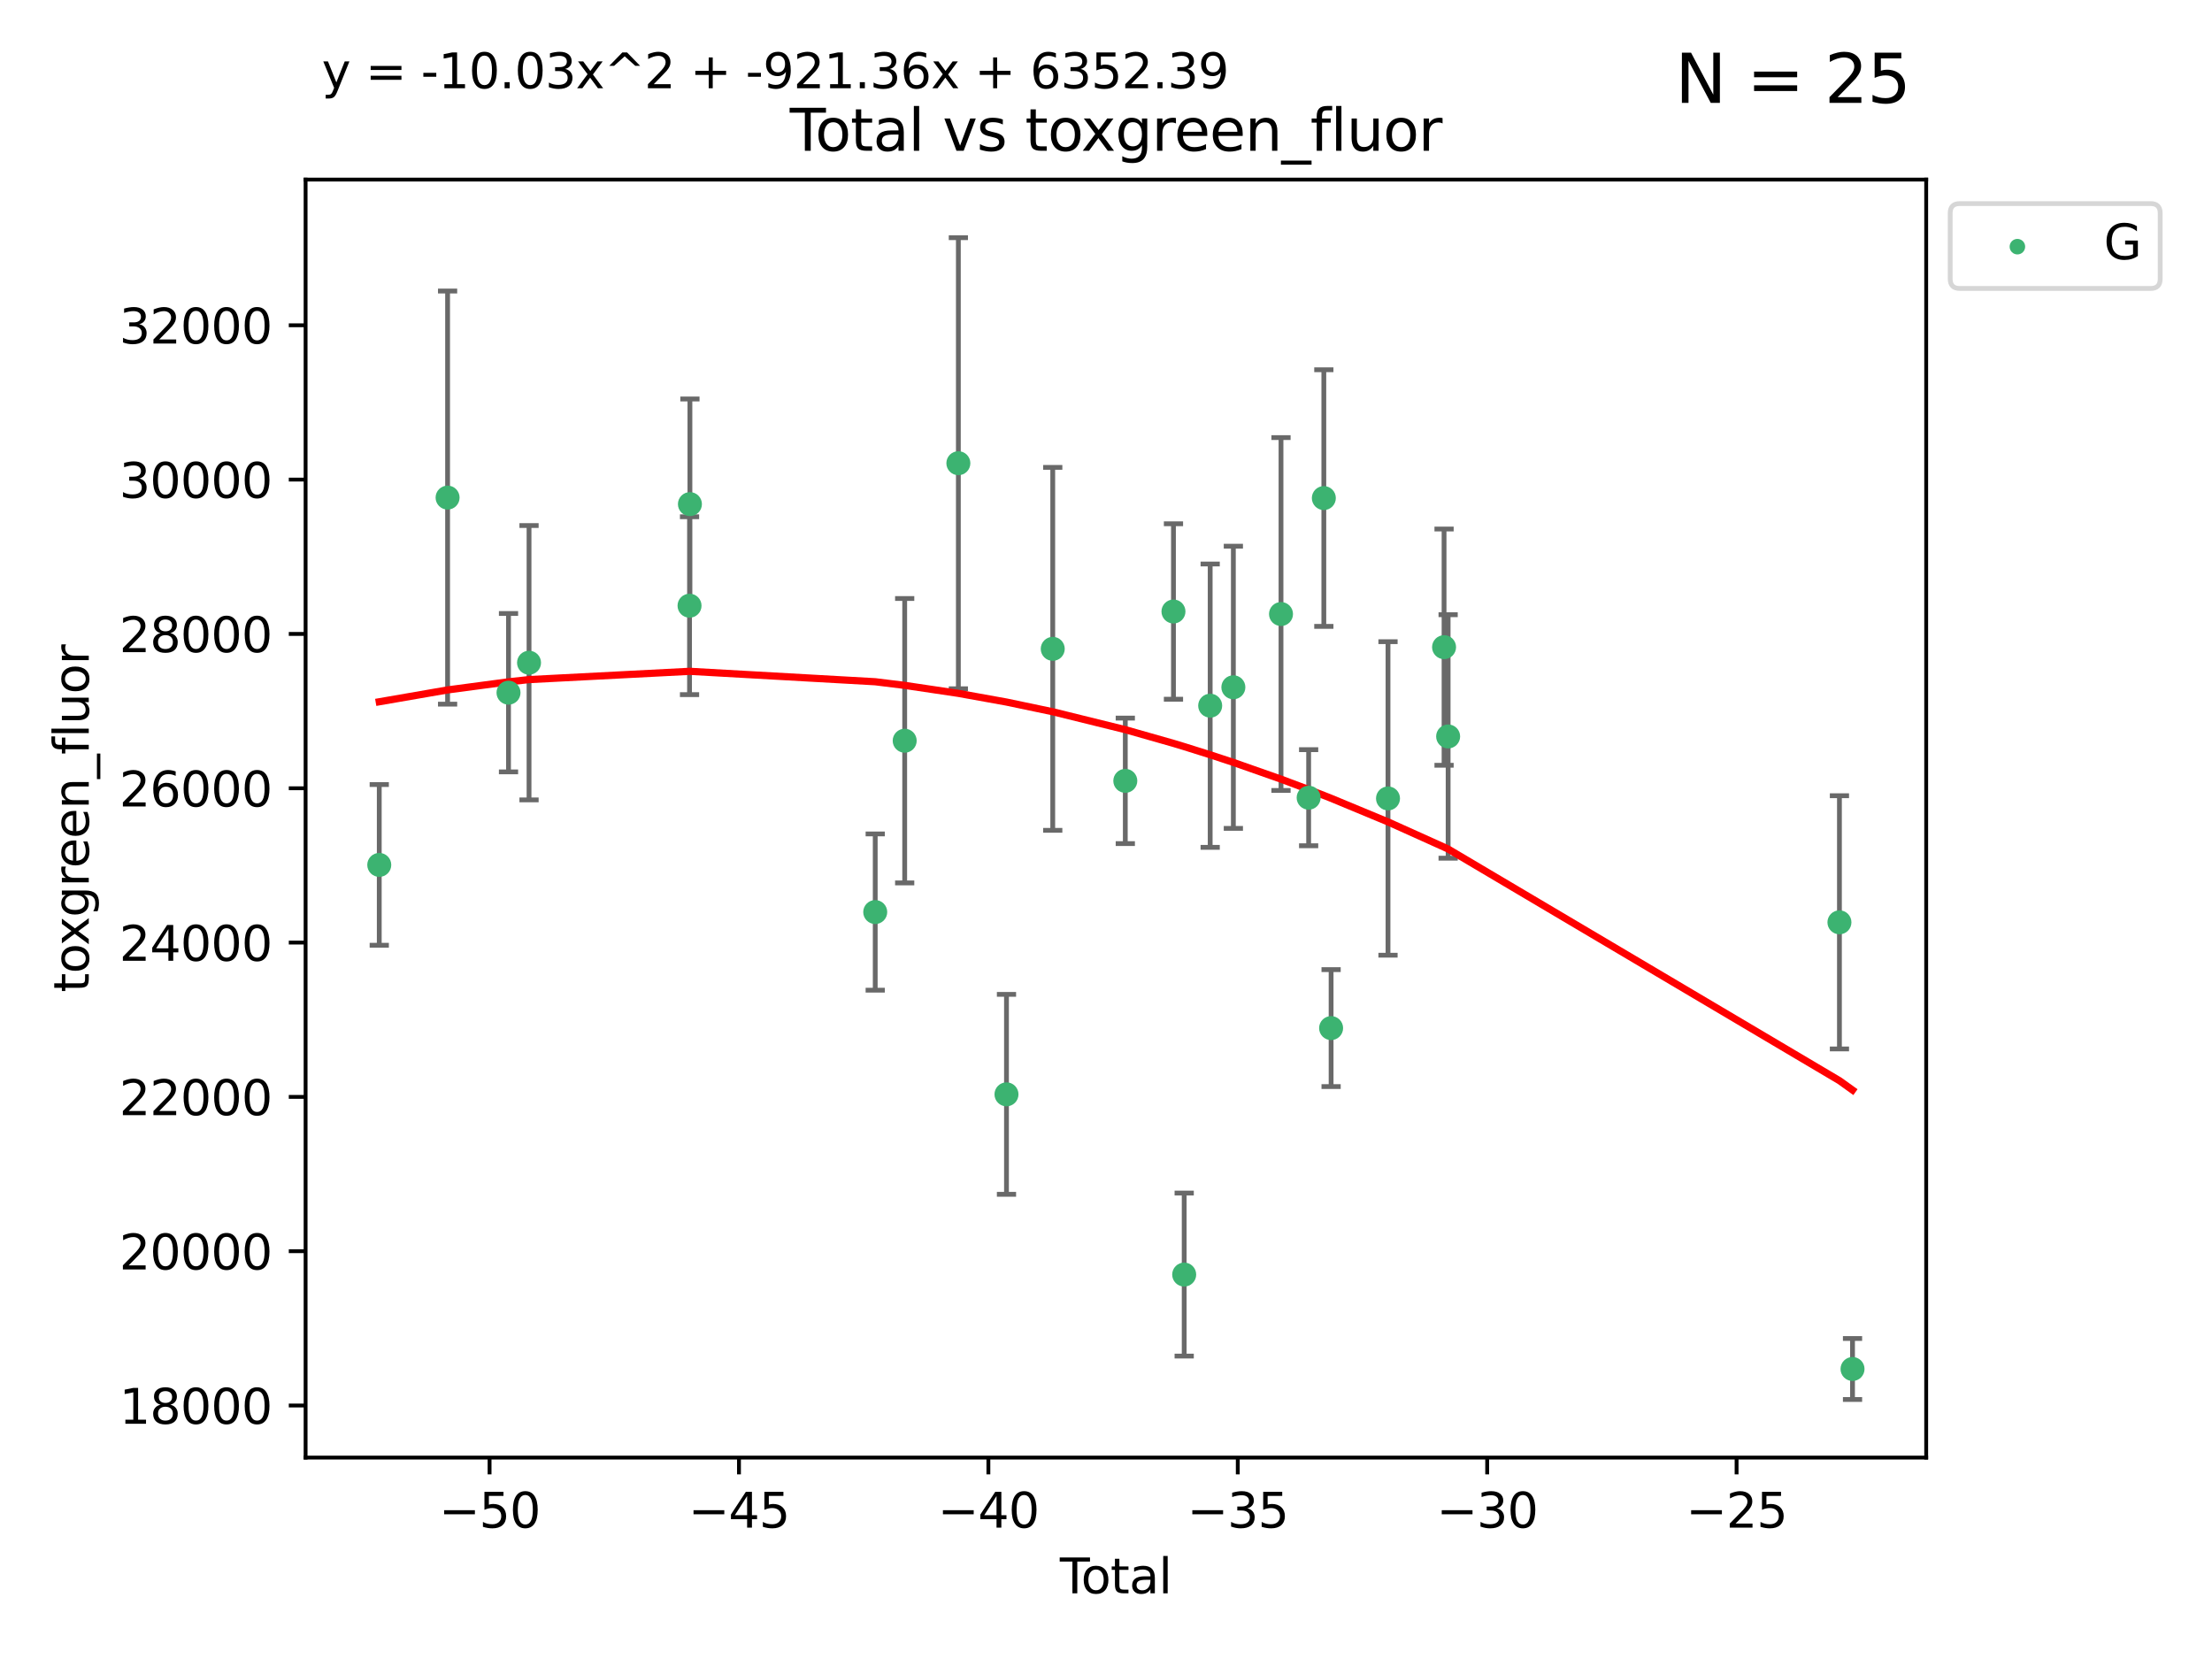 <?xml version="1.0" encoding="utf-8" standalone="no"?>
<!DOCTYPE svg PUBLIC "-//W3C//DTD SVG 1.1//EN"
  "http://www.w3.org/Graphics/SVG/1.1/DTD/svg11.dtd">
<svg xmlns:xlink="http://www.w3.org/1999/xlink" width="460.8pt" height="345.6pt" viewBox="0 0 460.8 345.6" xmlns="http://www.w3.org/2000/svg" version="1.1">
 <defs>
  <style type="text/css">*{stroke-linejoin: round; stroke-linecap: butt}</style>
 </defs>
 <g id="figure_1">
  <g id="patch_1">
   <path d="M 0 345.6 
L 460.8 345.6 
L 460.8 0 
L 0 0 
z
" style="fill: #ffffff"/>
  </g>
  <g id="axes_1">
   <g id="patch_2">
    <path d="M 63.661 303.64 
L 401.26 303.64 
L 401.26 37.411 
L 63.661 37.411 
z
" style="fill: #ffffff"/>
   </g>
   <g id="PathCollection_1">
    <defs>
     <path id="m59d2cfad4c" d="M 0 1.118 
C 0.297 1.118 0.581 1 0.791 0.791 
C 1 0.581 1.118 0.297 1.118 0 
C 1.118 -0.297 1 -0.581 0.791 -0.791 
C 0.581 -1 0.297 -1.118 0 -1.118 
C -0.297 -1.118 -0.581 -1 -0.791 -0.791 
C -1 -0.581 -1.118 -0.297 -1.118 0 
C -1.118 0.297 -1 0.581 -0.791 0.791 
C -0.581 1 -0.297 1.118 0 1.118 
z
" style="stroke: #3cb371"/>
    </defs>
    <g clip-path="url(#p6541985b75)">
     <use xlink:href="#m59d2cfad4c" x="79.007" y="180.176" style="fill: #3cb371; stroke: #3cb371"/>
     <use xlink:href="#m59d2cfad4c" x="93.241" y="103.659" style="fill: #3cb371; stroke: #3cb371"/>
     <use xlink:href="#m59d2cfad4c" x="105.932" y="144.298" style="fill: #3cb371; stroke: #3cb371"/>
     <use xlink:href="#m59d2cfad4c" x="110.207" y="138.055" style="fill: #3cb371; stroke: #3cb371"/>
     <use xlink:href="#m59d2cfad4c" x="143.643" y="126.177" style="fill: #3cb371; stroke: #3cb371"/>
     <use xlink:href="#m59d2cfad4c" x="143.723" y="105.016" style="fill: #3cb371; stroke: #3cb371"/>
     <use xlink:href="#m59d2cfad4c" x="182.326" y="189.998" style="fill: #3cb371; stroke: #3cb371"/>
     <use xlink:href="#m59d2cfad4c" x="188.463" y="154.306" style="fill: #3cb371; stroke: #3cb371"/>
     <use xlink:href="#m59d2cfad4c" x="199.644" y="96.495" style="fill: #3cb371; stroke: #3cb371"/>
     <use xlink:href="#m59d2cfad4c" x="209.669" y="227.97" style="fill: #3cb371; stroke: #3cb371"/>
     <use xlink:href="#m59d2cfad4c" x="219.306" y="135.167" style="fill: #3cb371; stroke: #3cb371"/>
     <use xlink:href="#m59d2cfad4c" x="234.422" y="162.667" style="fill: #3cb371; stroke: #3cb371"/>
     <use xlink:href="#m59d2cfad4c" x="244.454" y="127.387" style="fill: #3cb371; stroke: #3cb371"/>
     <use xlink:href="#m59d2cfad4c" x="246.689" y="265.516" style="fill: #3cb371; stroke: #3cb371"/>
     <use xlink:href="#m59d2cfad4c" x="252.103" y="147.005" style="fill: #3cb371; stroke: #3cb371"/>
     <use xlink:href="#m59d2cfad4c" x="256.932" y="143.172" style="fill: #3cb371; stroke: #3cb371"/>
     <use xlink:href="#m59d2cfad4c" x="266.857" y="127.913" style="fill: #3cb371; stroke: #3cb371"/>
     <use xlink:href="#m59d2cfad4c" x="272.614" y="166.176" style="fill: #3cb371; stroke: #3cb371"/>
     <use xlink:href="#m59d2cfad4c" x="275.779" y="103.758" style="fill: #3cb371; stroke: #3cb371"/>
     <use xlink:href="#m59d2cfad4c" x="277.293" y="214.171" style="fill: #3cb371; stroke: #3cb371"/>
     <use xlink:href="#m59d2cfad4c" x="289.147" y="166.33" style="fill: #3cb371; stroke: #3cb371"/>
     <use xlink:href="#m59d2cfad4c" x="300.825" y="134.814" style="fill: #3cb371; stroke: #3cb371"/>
     <use xlink:href="#m59d2cfad4c" x="301.672" y="153.416" style="fill: #3cb371; stroke: #3cb371"/>
     <use xlink:href="#m59d2cfad4c" x="383.188" y="192.138" style="fill: #3cb371; stroke: #3cb371"/>
     <use xlink:href="#m59d2cfad4c" x="385.915" y="285.185" style="fill: #3cb371; stroke: #3cb371"/>
    </g>
   </g>
   <g id="matplotlib.axis_1">
    <g id="xtick_1">
     <g id="line2d_1">
      <defs>
       <path id="m9dd3fe4508" d="M 0 0 
L 0 3.5 
" style="stroke: #000000; stroke-width: 0.8"/>
      </defs>
      <g>
       <use xlink:href="#m9dd3fe4508" x="101.986" y="303.64" style="stroke: #000000; stroke-width: 0.8"/>
      </g>
     </g>
     <g id="text_1">
      <!-- −50 -->
      <g transform="translate(91.434 318.238)scale(0.1 -0.1)">
       <defs>
        <path id="DejaVuSans-2212" d="M 678 2272 
L 4684 2272 
L 4684 1741 
L 678 1741 
L 678 2272 
z
" transform="scale(0.016)"/>
        <path id="DejaVuSans-35" d="M 691 4666 
L 3169 4666 
L 3169 4134 
L 1269 4134 
L 1269 2991 
Q 1406 3038 1543 3061 
Q 1681 3084 1819 3084 
Q 2600 3084 3056 2656 
Q 3513 2228 3513 1497 
Q 3513 744 3044 326 
Q 2575 -91 1722 -91 
Q 1428 -91 1123 -41 
Q 819 9 494 109 
L 494 744 
Q 775 591 1075 516 
Q 1375 441 1709 441 
Q 2250 441 2565 725 
Q 2881 1009 2881 1497 
Q 2881 1984 2565 2268 
Q 2250 2553 1709 2553 
Q 1456 2553 1204 2497 
Q 953 2441 691 2322 
L 691 4666 
z
" transform="scale(0.016)"/>
        <path id="DejaVuSans-30" d="M 2034 4250 
Q 1547 4250 1301 3770 
Q 1056 3291 1056 2328 
Q 1056 1369 1301 889 
Q 1547 409 2034 409 
Q 2525 409 2770 889 
Q 3016 1369 3016 2328 
Q 3016 3291 2770 3770 
Q 2525 4250 2034 4250 
z
M 2034 4750 
Q 2819 4750 3233 4129 
Q 3647 3509 3647 2328 
Q 3647 1150 3233 529 
Q 2819 -91 2034 -91 
Q 1250 -91 836 529 
Q 422 1150 422 2328 
Q 422 3509 836 4129 
Q 1250 4750 2034 4750 
z
" transform="scale(0.016)"/>
       </defs>
       <use xlink:href="#DejaVuSans-2212"/>
       <use xlink:href="#DejaVuSans-35" x="83.789"/>
       <use xlink:href="#DejaVuSans-30" x="147.412"/>
      </g>
     </g>
    </g>
    <g id="xtick_2">
     <g id="line2d_2">
      <g>
       <use xlink:href="#m9dd3fe4508" x="153.942" y="303.64" style="stroke: #000000; stroke-width: 0.8"/>
      </g>
     </g>
     <g id="text_2">
      <!-- −45 -->
      <g transform="translate(143.389 318.238)scale(0.1 -0.1)">
       <defs>
        <path id="DejaVuSans-34" d="M 2419 4116 
L 825 1625 
L 2419 1625 
L 2419 4116 
z
M 2253 4666 
L 3047 4666 
L 3047 1625 
L 3713 1625 
L 3713 1100 
L 3047 1100 
L 3047 0 
L 2419 0 
L 2419 1100 
L 313 1100 
L 313 1709 
L 2253 4666 
z
" transform="scale(0.016)"/>
       </defs>
       <use xlink:href="#DejaVuSans-2212"/>
       <use xlink:href="#DejaVuSans-34" x="83.789"/>
       <use xlink:href="#DejaVuSans-35" x="147.412"/>
      </g>
     </g>
    </g>
    <g id="xtick_3">
     <g id="line2d_3">
      <g>
       <use xlink:href="#m9dd3fe4508" x="205.897" y="303.64" style="stroke: #000000; stroke-width: 0.8"/>
      </g>
     </g>
     <g id="text_3">
      <!-- −40 -->
      <g transform="translate(195.345 318.238)scale(0.1 -0.1)">
       <use xlink:href="#DejaVuSans-2212"/>
       <use xlink:href="#DejaVuSans-34" x="83.789"/>
       <use xlink:href="#DejaVuSans-30" x="147.412"/>
      </g>
     </g>
    </g>
    <g id="xtick_4">
     <g id="line2d_4">
      <g>
       <use xlink:href="#m9dd3fe4508" x="257.852" y="303.64" style="stroke: #000000; stroke-width: 0.8"/>
      </g>
     </g>
     <g id="text_4">
      <!-- −35 -->
      <g transform="translate(247.3 318.238)scale(0.1 -0.1)">
       <defs>
        <path id="DejaVuSans-33" d="M 2597 2516 
Q 3050 2419 3304 2112 
Q 3559 1806 3559 1356 
Q 3559 666 3084 287 
Q 2609 -91 1734 -91 
Q 1441 -91 1130 -33 
Q 819 25 488 141 
L 488 750 
Q 750 597 1062 519 
Q 1375 441 1716 441 
Q 2309 441 2620 675 
Q 2931 909 2931 1356 
Q 2931 1769 2642 2001 
Q 2353 2234 1838 2234 
L 1294 2234 
L 1294 2753 
L 1863 2753 
Q 2328 2753 2575 2939 
Q 2822 3125 2822 3475 
Q 2822 3834 2567 4026 
Q 2313 4219 1838 4219 
Q 1578 4219 1281 4162 
Q 984 4106 628 3988 
L 628 4550 
Q 988 4650 1302 4700 
Q 1616 4750 1894 4750 
Q 2613 4750 3031 4423 
Q 3450 4097 3450 3541 
Q 3450 3153 3228 2886 
Q 3006 2619 2597 2516 
z
" transform="scale(0.016)"/>
       </defs>
       <use xlink:href="#DejaVuSans-2212"/>
       <use xlink:href="#DejaVuSans-33" x="83.789"/>
       <use xlink:href="#DejaVuSans-35" x="147.412"/>
      </g>
     </g>
    </g>
    <g id="xtick_5">
     <g id="line2d_5">
      <g>
       <use xlink:href="#m9dd3fe4508" x="309.807" y="303.64" style="stroke: #000000; stroke-width: 0.8"/>
      </g>
     </g>
     <g id="text_5">
      <!-- −30 -->
      <g transform="translate(299.255 318.238)scale(0.1 -0.1)">
       <use xlink:href="#DejaVuSans-2212"/>
       <use xlink:href="#DejaVuSans-33" x="83.789"/>
       <use xlink:href="#DejaVuSans-30" x="147.412"/>
      </g>
     </g>
    </g>
    <g id="xtick_6">
     <g id="line2d_6">
      <g>
       <use xlink:href="#m9dd3fe4508" x="361.763" y="303.64" style="stroke: #000000; stroke-width: 0.8"/>
      </g>
     </g>
     <g id="text_6">
      <!-- −25 -->
      <g transform="translate(351.21 318.238)scale(0.1 -0.1)">
       <defs>
        <path id="DejaVuSans-32" d="M 1228 531 
L 3431 531 
L 3431 0 
L 469 0 
L 469 531 
Q 828 903 1448 1529 
Q 2069 2156 2228 2338 
Q 2531 2678 2651 2914 
Q 2772 3150 2772 3378 
Q 2772 3750 2511 3984 
Q 2250 4219 1831 4219 
Q 1534 4219 1204 4116 
Q 875 4013 500 3803 
L 500 4441 
Q 881 4594 1212 4672 
Q 1544 4750 1819 4750 
Q 2544 4750 2975 4387 
Q 3406 4025 3406 3419 
Q 3406 3131 3298 2873 
Q 3191 2616 2906 2266 
Q 2828 2175 2409 1742 
Q 1991 1309 1228 531 
z
" transform="scale(0.016)"/>
       </defs>
       <use xlink:href="#DejaVuSans-2212"/>
       <use xlink:href="#DejaVuSans-32" x="83.789"/>
       <use xlink:href="#DejaVuSans-35" x="147.412"/>
      </g>
     </g>
    </g>
    <g id="text_7">
     <!-- Total -->
     <g transform="translate(220.784 331.917)scale(0.1 -0.1)">
      <defs>
       <path id="DejaVuSans-54" d="M -19 4666 
L 3928 4666 
L 3928 4134 
L 2272 4134 
L 2272 0 
L 1638 0 
L 1638 4134 
L -19 4134 
L -19 4666 
z
" transform="scale(0.016)"/>
       <path id="DejaVuSans-6f" d="M 1959 3097 
Q 1497 3097 1228 2736 
Q 959 2375 959 1747 
Q 959 1119 1226 758 
Q 1494 397 1959 397 
Q 2419 397 2687 759 
Q 2956 1122 2956 1747 
Q 2956 2369 2687 2733 
Q 2419 3097 1959 3097 
z
M 1959 3584 
Q 2709 3584 3137 3096 
Q 3566 2609 3566 1747 
Q 3566 888 3137 398 
Q 2709 -91 1959 -91 
Q 1206 -91 779 398 
Q 353 888 353 1747 
Q 353 2609 779 3096 
Q 1206 3584 1959 3584 
z
" transform="scale(0.016)"/>
       <path id="DejaVuSans-74" d="M 1172 4494 
L 1172 3500 
L 2356 3500 
L 2356 3053 
L 1172 3053 
L 1172 1153 
Q 1172 725 1289 603 
Q 1406 481 1766 481 
L 2356 481 
L 2356 0 
L 1766 0 
Q 1100 0 847 248 
Q 594 497 594 1153 
L 594 3053 
L 172 3053 
L 172 3500 
L 594 3500 
L 594 4494 
L 1172 4494 
z
" transform="scale(0.016)"/>
       <path id="DejaVuSans-61" d="M 2194 1759 
Q 1497 1759 1228 1600 
Q 959 1441 959 1056 
Q 959 750 1161 570 
Q 1363 391 1709 391 
Q 2188 391 2477 730 
Q 2766 1069 2766 1631 
L 2766 1759 
L 2194 1759 
z
M 3341 1997 
L 3341 0 
L 2766 0 
L 2766 531 
Q 2569 213 2275 61 
Q 1981 -91 1556 -91 
Q 1019 -91 701 211 
Q 384 513 384 1019 
Q 384 1609 779 1909 
Q 1175 2209 1959 2209 
L 2766 2209 
L 2766 2266 
Q 2766 2663 2505 2880 
Q 2244 3097 1772 3097 
Q 1472 3097 1187 3025 
Q 903 2953 641 2809 
L 641 3341 
Q 956 3463 1253 3523 
Q 1550 3584 1831 3584 
Q 2591 3584 2966 3190 
Q 3341 2797 3341 1997 
z
" transform="scale(0.016)"/>
       <path id="DejaVuSans-6c" d="M 603 4863 
L 1178 4863 
L 1178 0 
L 603 0 
L 603 4863 
z
" transform="scale(0.016)"/>
      </defs>
      <use xlink:href="#DejaVuSans-54"/>
      <use xlink:href="#DejaVuSans-6f" x="44.084"/>
      <use xlink:href="#DejaVuSans-74" x="105.266"/>
      <use xlink:href="#DejaVuSans-61" x="144.475"/>
      <use xlink:href="#DejaVuSans-6c" x="205.754"/>
     </g>
    </g>
   </g>
   <g id="matplotlib.axis_2">
    <g id="ytick_1">
     <g id="line2d_7">
      <defs>
       <path id="md8046e50c6" d="M 0 0 
L -3.5 0 
" style="stroke: #000000; stroke-width: 0.8"/>
      </defs>
      <g>
       <use xlink:href="#md8046e50c6" x="63.661" y="292.796" style="stroke: #000000; stroke-width: 0.8"/>
      </g>
     </g>
     <g id="text_8">
      <!-- 18000 -->
      <g transform="translate(24.849 296.595)scale(0.1 -0.1)">
       <defs>
        <path id="DejaVuSans-31" d="M 794 531 
L 1825 531 
L 1825 4091 
L 703 3866 
L 703 4441 
L 1819 4666 
L 2450 4666 
L 2450 531 
L 3481 531 
L 3481 0 
L 794 0 
L 794 531 
z
" transform="scale(0.016)"/>
        <path id="DejaVuSans-38" d="M 2034 2216 
Q 1584 2216 1326 1975 
Q 1069 1734 1069 1313 
Q 1069 891 1326 650 
Q 1584 409 2034 409 
Q 2484 409 2743 651 
Q 3003 894 3003 1313 
Q 3003 1734 2745 1975 
Q 2488 2216 2034 2216 
z
M 1403 2484 
Q 997 2584 770 2862 
Q 544 3141 544 3541 
Q 544 4100 942 4425 
Q 1341 4750 2034 4750 
Q 2731 4750 3128 4425 
Q 3525 4100 3525 3541 
Q 3525 3141 3298 2862 
Q 3072 2584 2669 2484 
Q 3125 2378 3379 2068 
Q 3634 1759 3634 1313 
Q 3634 634 3220 271 
Q 2806 -91 2034 -91 
Q 1263 -91 848 271 
Q 434 634 434 1313 
Q 434 1759 690 2068 
Q 947 2378 1403 2484 
z
M 1172 3481 
Q 1172 3119 1398 2916 
Q 1625 2713 2034 2713 
Q 2441 2713 2670 2916 
Q 2900 3119 2900 3481 
Q 2900 3844 2670 4047 
Q 2441 4250 2034 4250 
Q 1625 4250 1398 4047 
Q 1172 3844 1172 3481 
z
" transform="scale(0.016)"/>
       </defs>
       <use xlink:href="#DejaVuSans-31"/>
       <use xlink:href="#DejaVuSans-38" x="63.623"/>
       <use xlink:href="#DejaVuSans-30" x="127.246"/>
       <use xlink:href="#DejaVuSans-30" x="190.869"/>
       <use xlink:href="#DejaVuSans-30" x="254.492"/>
      </g>
     </g>
    </g>
    <g id="ytick_2">
     <g id="line2d_8">
      <g>
       <use xlink:href="#md8046e50c6" x="63.661" y="260.648" style="stroke: #000000; stroke-width: 0.8"/>
      </g>
     </g>
     <g id="text_9">
      <!-- 20000 -->
      <g transform="translate(24.849 264.448)scale(0.1 -0.1)">
       <use xlink:href="#DejaVuSans-32"/>
       <use xlink:href="#DejaVuSans-30" x="63.623"/>
       <use xlink:href="#DejaVuSans-30" x="127.246"/>
       <use xlink:href="#DejaVuSans-30" x="190.869"/>
       <use xlink:href="#DejaVuSans-30" x="254.492"/>
      </g>
     </g>
    </g>
    <g id="ytick_3">
     <g id="line2d_9">
      <g>
       <use xlink:href="#md8046e50c6" x="63.661" y="228.501" style="stroke: #000000; stroke-width: 0.8"/>
      </g>
     </g>
     <g id="text_10">
      <!-- 22000 -->
      <g transform="translate(24.849 232.3)scale(0.1 -0.1)">
       <use xlink:href="#DejaVuSans-32"/>
       <use xlink:href="#DejaVuSans-32" x="63.623"/>
       <use xlink:href="#DejaVuSans-30" x="127.246"/>
       <use xlink:href="#DejaVuSans-30" x="190.869"/>
       <use xlink:href="#DejaVuSans-30" x="254.492"/>
      </g>
     </g>
    </g>
    <g id="ytick_4">
     <g id="line2d_10">
      <g>
       <use xlink:href="#md8046e50c6" x="63.661" y="196.354" style="stroke: #000000; stroke-width: 0.8"/>
      </g>
     </g>
     <g id="text_11">
      <!-- 24000 -->
      <g transform="translate(24.849 200.153)scale(0.1 -0.1)">
       <use xlink:href="#DejaVuSans-32"/>
       <use xlink:href="#DejaVuSans-34" x="63.623"/>
       <use xlink:href="#DejaVuSans-30" x="127.246"/>
       <use xlink:href="#DejaVuSans-30" x="190.869"/>
       <use xlink:href="#DejaVuSans-30" x="254.492"/>
      </g>
     </g>
    </g>
    <g id="ytick_5">
     <g id="line2d_11">
      <g>
       <use xlink:href="#md8046e50c6" x="63.661" y="164.206" style="stroke: #000000; stroke-width: 0.8"/>
      </g>
     </g>
     <g id="text_12">
      <!-- 26000 -->
      <g transform="translate(24.849 168.006)scale(0.1 -0.1)">
       <defs>
        <path id="DejaVuSans-36" d="M 2113 2584 
Q 1688 2584 1439 2293 
Q 1191 2003 1191 1497 
Q 1191 994 1439 701 
Q 1688 409 2113 409 
Q 2538 409 2786 701 
Q 3034 994 3034 1497 
Q 3034 2003 2786 2293 
Q 2538 2584 2113 2584 
z
M 3366 4563 
L 3366 3988 
Q 3128 4100 2886 4159 
Q 2644 4219 2406 4219 
Q 1781 4219 1451 3797 
Q 1122 3375 1075 2522 
Q 1259 2794 1537 2939 
Q 1816 3084 2150 3084 
Q 2853 3084 3261 2657 
Q 3669 2231 3669 1497 
Q 3669 778 3244 343 
Q 2819 -91 2113 -91 
Q 1303 -91 875 529 
Q 447 1150 447 2328 
Q 447 3434 972 4092 
Q 1497 4750 2381 4750 
Q 2619 4750 2861 4703 
Q 3103 4656 3366 4563 
z
" transform="scale(0.016)"/>
       </defs>
       <use xlink:href="#DejaVuSans-32"/>
       <use xlink:href="#DejaVuSans-36" x="63.623"/>
       <use xlink:href="#DejaVuSans-30" x="127.246"/>
       <use xlink:href="#DejaVuSans-30" x="190.869"/>
       <use xlink:href="#DejaVuSans-30" x="254.492"/>
      </g>
     </g>
    </g>
    <g id="ytick_6">
     <g id="line2d_12">
      <g>
       <use xlink:href="#md8046e50c6" x="63.661" y="132.059" style="stroke: #000000; stroke-width: 0.8"/>
      </g>
     </g>
     <g id="text_13">
      <!-- 28000 -->
      <g transform="translate(24.849 135.858)scale(0.1 -0.1)">
       <use xlink:href="#DejaVuSans-32"/>
       <use xlink:href="#DejaVuSans-38" x="63.623"/>
       <use xlink:href="#DejaVuSans-30" x="127.246"/>
       <use xlink:href="#DejaVuSans-30" x="190.869"/>
       <use xlink:href="#DejaVuSans-30" x="254.492"/>
      </g>
     </g>
    </g>
    <g id="ytick_7">
     <g id="line2d_13">
      <g>
       <use xlink:href="#md8046e50c6" x="63.661" y="99.912" style="stroke: #000000; stroke-width: 0.8"/>
      </g>
     </g>
     <g id="text_14">
      <!-- 30000 -->
      <g transform="translate(24.849 103.711)scale(0.1 -0.1)">
       <use xlink:href="#DejaVuSans-33"/>
       <use xlink:href="#DejaVuSans-30" x="63.623"/>
       <use xlink:href="#DejaVuSans-30" x="127.246"/>
       <use xlink:href="#DejaVuSans-30" x="190.869"/>
       <use xlink:href="#DejaVuSans-30" x="254.492"/>
      </g>
     </g>
    </g>
    <g id="ytick_8">
     <g id="line2d_14">
      <g>
       <use xlink:href="#md8046e50c6" x="63.661" y="67.764" style="stroke: #000000; stroke-width: 0.8"/>
      </g>
     </g>
     <g id="text_15">
      <!-- 32000 -->
      <g transform="translate(24.849 71.564)scale(0.1 -0.1)">
       <use xlink:href="#DejaVuSans-33"/>
       <use xlink:href="#DejaVuSans-32" x="63.623"/>
       <use xlink:href="#DejaVuSans-30" x="127.246"/>
       <use xlink:href="#DejaVuSans-30" x="190.869"/>
       <use xlink:href="#DejaVuSans-30" x="254.492"/>
      </g>
     </g>
    </g>
    <g id="text_16">
     <!-- toxgreen_fluor -->
     <g transform="translate(18.491 206.72)rotate(-90)scale(0.1 -0.1)">
      <defs>
       <path id="DejaVuSans-78" d="M 3513 3500 
L 2247 1797 
L 3578 0 
L 2900 0 
L 1881 1375 
L 863 0 
L 184 0 
L 1544 1831 
L 300 3500 
L 978 3500 
L 1906 2253 
L 2834 3500 
L 3513 3500 
z
" transform="scale(0.016)"/>
       <path id="DejaVuSans-67" d="M 2906 1791 
Q 2906 2416 2648 2759 
Q 2391 3103 1925 3103 
Q 1463 3103 1205 2759 
Q 947 2416 947 1791 
Q 947 1169 1205 825 
Q 1463 481 1925 481 
Q 2391 481 2648 825 
Q 2906 1169 2906 1791 
z
M 3481 434 
Q 3481 -459 3084 -895 
Q 2688 -1331 1869 -1331 
Q 1566 -1331 1297 -1286 
Q 1028 -1241 775 -1147 
L 775 -588 
Q 1028 -725 1275 -790 
Q 1522 -856 1778 -856 
Q 2344 -856 2625 -561 
Q 2906 -266 2906 331 
L 2906 616 
Q 2728 306 2450 153 
Q 2172 0 1784 0 
Q 1141 0 747 490 
Q 353 981 353 1791 
Q 353 2603 747 3093 
Q 1141 3584 1784 3584 
Q 2172 3584 2450 3431 
Q 2728 3278 2906 2969 
L 2906 3500 
L 3481 3500 
L 3481 434 
z
" transform="scale(0.016)"/>
       <path id="DejaVuSans-72" d="M 2631 2963 
Q 2534 3019 2420 3045 
Q 2306 3072 2169 3072 
Q 1681 3072 1420 2755 
Q 1159 2438 1159 1844 
L 1159 0 
L 581 0 
L 581 3500 
L 1159 3500 
L 1159 2956 
Q 1341 3275 1631 3429 
Q 1922 3584 2338 3584 
Q 2397 3584 2469 3576 
Q 2541 3569 2628 3553 
L 2631 2963 
z
" transform="scale(0.016)"/>
       <path id="DejaVuSans-65" d="M 3597 1894 
L 3597 1613 
L 953 1613 
Q 991 1019 1311 708 
Q 1631 397 2203 397 
Q 2534 397 2845 478 
Q 3156 559 3463 722 
L 3463 178 
Q 3153 47 2828 -22 
Q 2503 -91 2169 -91 
Q 1331 -91 842 396 
Q 353 884 353 1716 
Q 353 2575 817 3079 
Q 1281 3584 2069 3584 
Q 2775 3584 3186 3129 
Q 3597 2675 3597 1894 
z
M 3022 2063 
Q 3016 2534 2758 2815 
Q 2500 3097 2075 3097 
Q 1594 3097 1305 2825 
Q 1016 2553 972 2059 
L 3022 2063 
z
" transform="scale(0.016)"/>
       <path id="DejaVuSans-6e" d="M 3513 2113 
L 3513 0 
L 2938 0 
L 2938 2094 
Q 2938 2591 2744 2837 
Q 2550 3084 2163 3084 
Q 1697 3084 1428 2787 
Q 1159 2491 1159 1978 
L 1159 0 
L 581 0 
L 581 3500 
L 1159 3500 
L 1159 2956 
Q 1366 3272 1645 3428 
Q 1925 3584 2291 3584 
Q 2894 3584 3203 3211 
Q 3513 2838 3513 2113 
z
" transform="scale(0.016)"/>
       <path id="DejaVuSans-5f" d="M 3263 -1063 
L 3263 -1509 
L -63 -1509 
L -63 -1063 
L 3263 -1063 
z
" transform="scale(0.016)"/>
       <path id="DejaVuSans-66" d="M 2375 4863 
L 2375 4384 
L 1825 4384 
Q 1516 4384 1395 4259 
Q 1275 4134 1275 3809 
L 1275 3500 
L 2222 3500 
L 2222 3053 
L 1275 3053 
L 1275 0 
L 697 0 
L 697 3053 
L 147 3053 
L 147 3500 
L 697 3500 
L 697 3744 
Q 697 4328 969 4595 
Q 1241 4863 1831 4863 
L 2375 4863 
z
" transform="scale(0.016)"/>
       <path id="DejaVuSans-75" d="M 544 1381 
L 544 3500 
L 1119 3500 
L 1119 1403 
Q 1119 906 1312 657 
Q 1506 409 1894 409 
Q 2359 409 2629 706 
Q 2900 1003 2900 1516 
L 2900 3500 
L 3475 3500 
L 3475 0 
L 2900 0 
L 2900 538 
Q 2691 219 2414 64 
Q 2138 -91 1772 -91 
Q 1169 -91 856 284 
Q 544 659 544 1381 
z
M 1991 3584 
L 1991 3584 
z
" transform="scale(0.016)"/>
      </defs>
      <use xlink:href="#DejaVuSans-74"/>
      <use xlink:href="#DejaVuSans-6f" x="39.209"/>
      <use xlink:href="#DejaVuSans-78" x="97.266"/>
      <use xlink:href="#DejaVuSans-67" x="156.445"/>
      <use xlink:href="#DejaVuSans-72" x="219.922"/>
      <use xlink:href="#DejaVuSans-65" x="258.785"/>
      <use xlink:href="#DejaVuSans-65" x="320.309"/>
      <use xlink:href="#DejaVuSans-6e" x="381.832"/>
      <use xlink:href="#DejaVuSans-5f" x="445.211"/>
      <use xlink:href="#DejaVuSans-66" x="495.211"/>
      <use xlink:href="#DejaVuSans-6c" x="530.416"/>
      <use xlink:href="#DejaVuSans-75" x="558.199"/>
      <use xlink:href="#DejaVuSans-6f" x="621.578"/>
      <use xlink:href="#DejaVuSans-72" x="682.76"/>
     </g>
    </g>
   </g>
   <g id="LineCollection_1">
    <path d="M 79.007 196.916 
L 79.007 163.436 
" clip-path="url(#p6541985b75)" style="fill: none; stroke: #696969"/>
    <path d="M 93.241 146.688 
L 93.241 60.629 
" clip-path="url(#p6541985b75)" style="fill: none; stroke: #696969"/>
    <path d="M 105.932 160.791 
L 105.932 127.804 
" clip-path="url(#p6541985b75)" style="fill: none; stroke: #696969"/>
    <path d="M 110.207 166.629 
L 110.207 109.481 
" clip-path="url(#p6541985b75)" style="fill: none; stroke: #696969"/>
    <path d="M 143.643 144.705 
L 143.643 107.649 
" clip-path="url(#p6541985b75)" style="fill: none; stroke: #696969"/>
    <path d="M 143.723 126.915 
L 143.723 83.116 
" clip-path="url(#p6541985b75)" style="fill: none; stroke: #696969"/>
    <path d="M 182.326 206.276 
L 182.326 173.72 
" clip-path="url(#p6541985b75)" style="fill: none; stroke: #696969"/>
    <path d="M 188.463 183.928 
L 188.463 124.684 
" clip-path="url(#p6541985b75)" style="fill: none; stroke: #696969"/>
    <path d="M 199.644 143.477 
L 199.644 49.513 
" clip-path="url(#p6541985b75)" style="fill: none; stroke: #696969"/>
    <path d="M 209.669 248.796 
L 209.669 207.144 
" clip-path="url(#p6541985b75)" style="fill: none; stroke: #696969"/>
    <path d="M 219.306 172.969 
L 219.306 97.365 
" clip-path="url(#p6541985b75)" style="fill: none; stroke: #696969"/>
    <path d="M 234.422 175.739 
L 234.422 149.595 
" clip-path="url(#p6541985b75)" style="fill: none; stroke: #696969"/>
    <path d="M 244.454 145.664 
L 244.454 109.11 
" clip-path="url(#p6541985b75)" style="fill: none; stroke: #696969"/>
    <path d="M 246.689 282.498 
L 246.689 248.535 
" clip-path="url(#p6541985b75)" style="fill: none; stroke: #696969"/>
    <path d="M 252.103 176.516 
L 252.103 117.495 
" clip-path="url(#p6541985b75)" style="fill: none; stroke: #696969"/>
    <path d="M 256.932 172.566 
L 256.932 113.778 
" clip-path="url(#p6541985b75)" style="fill: none; stroke: #696969"/>
    <path d="M 266.857 164.667 
L 266.857 91.16 
" clip-path="url(#p6541985b75)" style="fill: none; stroke: #696969"/>
    <path d="M 272.614 176.184 
L 272.614 156.167 
" clip-path="url(#p6541985b75)" style="fill: none; stroke: #696969"/>
    <path d="M 275.779 130.488 
L 275.779 77.027 
" clip-path="url(#p6541985b75)" style="fill: none; stroke: #696969"/>
    <path d="M 277.293 226.351 
L 277.293 201.99 
" clip-path="url(#p6541985b75)" style="fill: none; stroke: #696969"/>
    <path d="M 289.147 198.982 
L 289.147 133.679 
" clip-path="url(#p6541985b75)" style="fill: none; stroke: #696969"/>
    <path d="M 300.825 159.421 
L 300.825 110.206 
" clip-path="url(#p6541985b75)" style="fill: none; stroke: #696969"/>
    <path d="M 301.672 178.779 
L 301.672 128.053 
" clip-path="url(#p6541985b75)" style="fill: none; stroke: #696969"/>
    <path d="M 383.188 218.512 
L 383.188 165.765 
" clip-path="url(#p6541985b75)" style="fill: none; stroke: #696969"/>
    <path d="M 385.915 291.539 
L 385.915 278.83 
" clip-path="url(#p6541985b75)" style="fill: none; stroke: #696969"/>
   </g>
   <g id="line2d_15">
    <defs>
     <path id="mdf2d5f1243" d="M 2 0 
L -2 -0 
" style="stroke: #696969"/>
    </defs>
    <g clip-path="url(#p6541985b75)">
     <use xlink:href="#mdf2d5f1243" x="79.007" y="196.916" style="fill: #696969; stroke: #696969"/>
     <use xlink:href="#mdf2d5f1243" x="93.241" y="146.688" style="fill: #696969; stroke: #696969"/>
     <use xlink:href="#mdf2d5f1243" x="105.932" y="160.791" style="fill: #696969; stroke: #696969"/>
     <use xlink:href="#mdf2d5f1243" x="110.207" y="166.629" style="fill: #696969; stroke: #696969"/>
     <use xlink:href="#mdf2d5f1243" x="143.643" y="144.705" style="fill: #696969; stroke: #696969"/>
     <use xlink:href="#mdf2d5f1243" x="143.723" y="126.915" style="fill: #696969; stroke: #696969"/>
     <use xlink:href="#mdf2d5f1243" x="182.326" y="206.276" style="fill: #696969; stroke: #696969"/>
     <use xlink:href="#mdf2d5f1243" x="188.463" y="183.928" style="fill: #696969; stroke: #696969"/>
     <use xlink:href="#mdf2d5f1243" x="199.644" y="143.477" style="fill: #696969; stroke: #696969"/>
     <use xlink:href="#mdf2d5f1243" x="209.669" y="248.796" style="fill: #696969; stroke: #696969"/>
     <use xlink:href="#mdf2d5f1243" x="219.306" y="172.969" style="fill: #696969; stroke: #696969"/>
     <use xlink:href="#mdf2d5f1243" x="234.422" y="175.739" style="fill: #696969; stroke: #696969"/>
     <use xlink:href="#mdf2d5f1243" x="244.454" y="145.664" style="fill: #696969; stroke: #696969"/>
     <use xlink:href="#mdf2d5f1243" x="246.689" y="282.498" style="fill: #696969; stroke: #696969"/>
     <use xlink:href="#mdf2d5f1243" x="252.103" y="176.516" style="fill: #696969; stroke: #696969"/>
     <use xlink:href="#mdf2d5f1243" x="256.932" y="172.566" style="fill: #696969; stroke: #696969"/>
     <use xlink:href="#mdf2d5f1243" x="266.857" y="164.667" style="fill: #696969; stroke: #696969"/>
     <use xlink:href="#mdf2d5f1243" x="272.614" y="176.184" style="fill: #696969; stroke: #696969"/>
     <use xlink:href="#mdf2d5f1243" x="275.779" y="130.488" style="fill: #696969; stroke: #696969"/>
     <use xlink:href="#mdf2d5f1243" x="277.293" y="226.351" style="fill: #696969; stroke: #696969"/>
     <use xlink:href="#mdf2d5f1243" x="289.147" y="198.982" style="fill: #696969; stroke: #696969"/>
     <use xlink:href="#mdf2d5f1243" x="300.825" y="159.421" style="fill: #696969; stroke: #696969"/>
     <use xlink:href="#mdf2d5f1243" x="301.672" y="178.779" style="fill: #696969; stroke: #696969"/>
     <use xlink:href="#mdf2d5f1243" x="383.188" y="218.512" style="fill: #696969; stroke: #696969"/>
     <use xlink:href="#mdf2d5f1243" x="385.915" y="291.539" style="fill: #696969; stroke: #696969"/>
    </g>
   </g>
   <g id="line2d_16">
    <g clip-path="url(#p6541985b75)">
     <use xlink:href="#mdf2d5f1243" x="79.007" y="163.436" style="fill: #696969; stroke: #696969"/>
     <use xlink:href="#mdf2d5f1243" x="93.241" y="60.629" style="fill: #696969; stroke: #696969"/>
     <use xlink:href="#mdf2d5f1243" x="105.932" y="127.804" style="fill: #696969; stroke: #696969"/>
     <use xlink:href="#mdf2d5f1243" x="110.207" y="109.481" style="fill: #696969; stroke: #696969"/>
     <use xlink:href="#mdf2d5f1243" x="143.643" y="107.649" style="fill: #696969; stroke: #696969"/>
     <use xlink:href="#mdf2d5f1243" x="143.723" y="83.116" style="fill: #696969; stroke: #696969"/>
     <use xlink:href="#mdf2d5f1243" x="182.326" y="173.72" style="fill: #696969; stroke: #696969"/>
     <use xlink:href="#mdf2d5f1243" x="188.463" y="124.684" style="fill: #696969; stroke: #696969"/>
     <use xlink:href="#mdf2d5f1243" x="199.644" y="49.513" style="fill: #696969; stroke: #696969"/>
     <use xlink:href="#mdf2d5f1243" x="209.669" y="207.144" style="fill: #696969; stroke: #696969"/>
     <use xlink:href="#mdf2d5f1243" x="219.306" y="97.365" style="fill: #696969; stroke: #696969"/>
     <use xlink:href="#mdf2d5f1243" x="234.422" y="149.595" style="fill: #696969; stroke: #696969"/>
     <use xlink:href="#mdf2d5f1243" x="244.454" y="109.11" style="fill: #696969; stroke: #696969"/>
     <use xlink:href="#mdf2d5f1243" x="246.689" y="248.535" style="fill: #696969; stroke: #696969"/>
     <use xlink:href="#mdf2d5f1243" x="252.103" y="117.495" style="fill: #696969; stroke: #696969"/>
     <use xlink:href="#mdf2d5f1243" x="256.932" y="113.778" style="fill: #696969; stroke: #696969"/>
     <use xlink:href="#mdf2d5f1243" x="266.857" y="91.16" style="fill: #696969; stroke: #696969"/>
     <use xlink:href="#mdf2d5f1243" x="272.614" y="156.167" style="fill: #696969; stroke: #696969"/>
     <use xlink:href="#mdf2d5f1243" x="275.779" y="77.027" style="fill: #696969; stroke: #696969"/>
     <use xlink:href="#mdf2d5f1243" x="277.293" y="201.99" style="fill: #696969; stroke: #696969"/>
     <use xlink:href="#mdf2d5f1243" x="289.147" y="133.679" style="fill: #696969; stroke: #696969"/>
     <use xlink:href="#mdf2d5f1243" x="300.825" y="110.206" style="fill: #696969; stroke: #696969"/>
     <use xlink:href="#mdf2d5f1243" x="301.672" y="128.053" style="fill: #696969; stroke: #696969"/>
     <use xlink:href="#mdf2d5f1243" x="383.188" y="165.765" style="fill: #696969; stroke: #696969"/>
     <use xlink:href="#mdf2d5f1243" x="385.915" y="278.83" style="fill: #696969; stroke: #696969"/>
    </g>
   </g>
   <g id="line2d_17">
    <path d="M 79.007 146.192 
L 93.241 143.724 
L 105.932 142.034 
L 110.207 141.573 
L 143.643 139.849 
L 143.723 139.849 
L 182.326 142.02 
L 188.463 142.775 
L 199.644 144.439 
L 209.669 146.249 
L 219.306 148.272 
L 234.422 152.003 
L 244.454 154.856 
L 246.689 155.533 
L 252.103 157.233 
L 256.932 158.824 
L 266.857 162.312 
L 272.614 164.47 
L 275.779 165.698 
L 277.293 166.297 
L 289.147 171.217 
L 300.825 176.475 
L 301.672 176.872 
L 383.188 225.121 
L 385.915 227.078 
" clip-path="url(#p6541985b75)" style="fill: none; stroke: #ff0000; stroke-width: 1.5; stroke-linecap: square"/>
   </g>
   <g id="line2d_18">
    <defs>
     <path id="m42e006296c" d="M 0 2 
C 0.53 2 1.039 1.789 1.414 1.414 
C 1.789 1.039 2 0.53 2 0 
C 2 -0.53 1.789 -1.039 1.414 -1.414 
C 1.039 -1.789 0.53 -2 0 -2 
C -0.53 -2 -1.039 -1.789 -1.414 -1.414 
C -1.789 -1.039 -2 -0.53 -2 0 
C -2 0.53 -1.789 1.039 -1.414 1.414 
C -1.039 1.789 -0.53 2 0 2 
z
" style="stroke: #3cb371"/>
    </defs>
    <g clip-path="url(#p6541985b75)">
     <use xlink:href="#m42e006296c" x="79.007" y="180.176" style="fill: #3cb371; stroke: #3cb371"/>
     <use xlink:href="#m42e006296c" x="93.241" y="103.659" style="fill: #3cb371; stroke: #3cb371"/>
     <use xlink:href="#m42e006296c" x="105.932" y="144.298" style="fill: #3cb371; stroke: #3cb371"/>
     <use xlink:href="#m42e006296c" x="110.207" y="138.055" style="fill: #3cb371; stroke: #3cb371"/>
     <use xlink:href="#m42e006296c" x="143.643" y="126.177" style="fill: #3cb371; stroke: #3cb371"/>
     <use xlink:href="#m42e006296c" x="143.723" y="105.016" style="fill: #3cb371; stroke: #3cb371"/>
     <use xlink:href="#m42e006296c" x="182.326" y="189.998" style="fill: #3cb371; stroke: #3cb371"/>
     <use xlink:href="#m42e006296c" x="188.463" y="154.306" style="fill: #3cb371; stroke: #3cb371"/>
     <use xlink:href="#m42e006296c" x="199.644" y="96.495" style="fill: #3cb371; stroke: #3cb371"/>
     <use xlink:href="#m42e006296c" x="209.669" y="227.97" style="fill: #3cb371; stroke: #3cb371"/>
     <use xlink:href="#m42e006296c" x="219.306" y="135.167" style="fill: #3cb371; stroke: #3cb371"/>
     <use xlink:href="#m42e006296c" x="234.422" y="162.667" style="fill: #3cb371; stroke: #3cb371"/>
     <use xlink:href="#m42e006296c" x="244.454" y="127.387" style="fill: #3cb371; stroke: #3cb371"/>
     <use xlink:href="#m42e006296c" x="246.689" y="265.516" style="fill: #3cb371; stroke: #3cb371"/>
     <use xlink:href="#m42e006296c" x="252.103" y="147.005" style="fill: #3cb371; stroke: #3cb371"/>
     <use xlink:href="#m42e006296c" x="256.932" y="143.172" style="fill: #3cb371; stroke: #3cb371"/>
     <use xlink:href="#m42e006296c" x="266.857" y="127.913" style="fill: #3cb371; stroke: #3cb371"/>
     <use xlink:href="#m42e006296c" x="272.614" y="166.176" style="fill: #3cb371; stroke: #3cb371"/>
     <use xlink:href="#m42e006296c" x="275.779" y="103.758" style="fill: #3cb371; stroke: #3cb371"/>
     <use xlink:href="#m42e006296c" x="277.293" y="214.171" style="fill: #3cb371; stroke: #3cb371"/>
     <use xlink:href="#m42e006296c" x="289.147" y="166.33" style="fill: #3cb371; stroke: #3cb371"/>
     <use xlink:href="#m42e006296c" x="300.825" y="134.814" style="fill: #3cb371; stroke: #3cb371"/>
     <use xlink:href="#m42e006296c" x="301.672" y="153.416" style="fill: #3cb371; stroke: #3cb371"/>
     <use xlink:href="#m42e006296c" x="383.188" y="192.138" style="fill: #3cb371; stroke: #3cb371"/>
     <use xlink:href="#m42e006296c" x="385.915" y="285.185" style="fill: #3cb371; stroke: #3cb371"/>
    </g>
   </g>
   <g id="patch_3">
    <path d="M 63.661 303.64 
L 63.661 37.411 
" style="fill: none; stroke: #000000; stroke-width: 0.8; stroke-linejoin: miter; stroke-linecap: square"/>
   </g>
   <g id="patch_4">
    <path d="M 401.26 303.64 
L 401.26 37.411 
" style="fill: none; stroke: #000000; stroke-width: 0.8; stroke-linejoin: miter; stroke-linecap: square"/>
   </g>
   <g id="patch_5">
    <path d="M 63.661 303.64 
L 401.26 303.64 
" style="fill: none; stroke: #000000; stroke-width: 0.8; stroke-linejoin: miter; stroke-linecap: square"/>
   </g>
   <g id="patch_6">
    <path d="M 63.661 37.411 
L 401.26 37.411 
" style="fill: none; stroke: #000000; stroke-width: 0.8; stroke-linejoin: miter; stroke-linecap: square"/>
   </g>
   <g id="text_17">
    <!-- N = 25 -->
    <g transform="translate(348.965 21.426)scale(0.14 -0.14)">
     <defs>
      <path id="DejaVuSans-4e" d="M 628 4666 
L 1478 4666 
L 3547 763 
L 3547 4666 
L 4159 4666 
L 4159 0 
L 3309 0 
L 1241 3903 
L 1241 0 
L 628 0 
L 628 4666 
z
" transform="scale(0.016)"/>
      <path id="DejaVuSans-20" transform="scale(0.016)"/>
      <path id="DejaVuSans-3d" d="M 678 2906 
L 4684 2906 
L 4684 2381 
L 678 2381 
L 678 2906 
z
M 678 1631 
L 4684 1631 
L 4684 1100 
L 678 1100 
L 678 1631 
z
" transform="scale(0.016)"/>
     </defs>
     <use xlink:href="#DejaVuSans-4e"/>
     <use xlink:href="#DejaVuSans-20" x="74.805"/>
     <use xlink:href="#DejaVuSans-3d" x="106.592"/>
     <use xlink:href="#DejaVuSans-20" x="190.381"/>
     <use xlink:href="#DejaVuSans-32" x="222.168"/>
     <use xlink:href="#DejaVuSans-35" x="285.791"/>
    </g>
   </g>
   <g id="text_18">
    <!-- y = -10.03x^2 + -921.36x + 6352.39 -->
    <g transform="translate(67.037 18.387)scale(0.1 -0.1)">
     <defs>
      <path id="DejaVuSans-79" d="M 2059 -325 
Q 1816 -950 1584 -1140 
Q 1353 -1331 966 -1331 
L 506 -1331 
L 506 -850 
L 844 -850 
Q 1081 -850 1212 -737 
Q 1344 -625 1503 -206 
L 1606 56 
L 191 3500 
L 800 3500 
L 1894 763 
L 2988 3500 
L 3597 3500 
L 2059 -325 
z
" transform="scale(0.016)"/>
      <path id="DejaVuSans-2d" d="M 313 2009 
L 1997 2009 
L 1997 1497 
L 313 1497 
L 313 2009 
z
" transform="scale(0.016)"/>
      <path id="DejaVuSans-2e" d="M 684 794 
L 1344 794 
L 1344 0 
L 684 0 
L 684 794 
z
" transform="scale(0.016)"/>
      <path id="DejaVuSans-5e" d="M 2988 4666 
L 4684 2925 
L 4056 2925 
L 2681 4159 
L 1306 2925 
L 678 2925 
L 2375 4666 
L 2988 4666 
z
" transform="scale(0.016)"/>
      <path id="DejaVuSans-2b" d="M 2944 4013 
L 2944 2272 
L 4684 2272 
L 4684 1741 
L 2944 1741 
L 2944 0 
L 2419 0 
L 2419 1741 
L 678 1741 
L 678 2272 
L 2419 2272 
L 2419 4013 
L 2944 4013 
z
" transform="scale(0.016)"/>
      <path id="DejaVuSans-39" d="M 703 97 
L 703 672 
Q 941 559 1184 500 
Q 1428 441 1663 441 
Q 2288 441 2617 861 
Q 2947 1281 2994 2138 
Q 2813 1869 2534 1725 
Q 2256 1581 1919 1581 
Q 1219 1581 811 2004 
Q 403 2428 403 3163 
Q 403 3881 828 4315 
Q 1253 4750 1959 4750 
Q 2769 4750 3195 4129 
Q 3622 3509 3622 2328 
Q 3622 1225 3098 567 
Q 2575 -91 1691 -91 
Q 1453 -91 1209 -44 
Q 966 3 703 97 
z
M 1959 2075 
Q 2384 2075 2632 2365 
Q 2881 2656 2881 3163 
Q 2881 3666 2632 3958 
Q 2384 4250 1959 4250 
Q 1534 4250 1286 3958 
Q 1038 3666 1038 3163 
Q 1038 2656 1286 2365 
Q 1534 2075 1959 2075 
z
" transform="scale(0.016)"/>
     </defs>
     <use xlink:href="#DejaVuSans-79"/>
     <use xlink:href="#DejaVuSans-20" x="59.18"/>
     <use xlink:href="#DejaVuSans-3d" x="90.967"/>
     <use xlink:href="#DejaVuSans-20" x="174.756"/>
     <use xlink:href="#DejaVuSans-2d" x="206.543"/>
     <use xlink:href="#DejaVuSans-31" x="242.627"/>
     <use xlink:href="#DejaVuSans-30" x="306.25"/>
     <use xlink:href="#DejaVuSans-2e" x="369.873"/>
     <use xlink:href="#DejaVuSans-30" x="401.66"/>
     <use xlink:href="#DejaVuSans-33" x="465.283"/>
     <use xlink:href="#DejaVuSans-78" x="528.906"/>
     <use xlink:href="#DejaVuSans-5e" x="588.086"/>
     <use xlink:href="#DejaVuSans-32" x="671.875"/>
     <use xlink:href="#DejaVuSans-20" x="735.498"/>
     <use xlink:href="#DejaVuSans-2b" x="767.285"/>
     <use xlink:href="#DejaVuSans-20" x="851.074"/>
     <use xlink:href="#DejaVuSans-2d" x="882.861"/>
     <use xlink:href="#DejaVuSans-39" x="918.945"/>
     <use xlink:href="#DejaVuSans-32" x="982.568"/>
     <use xlink:href="#DejaVuSans-31" x="1046.191"/>
     <use xlink:href="#DejaVuSans-2e" x="1109.814"/>
     <use xlink:href="#DejaVuSans-33" x="1141.602"/>
     <use xlink:href="#DejaVuSans-36" x="1205.225"/>
     <use xlink:href="#DejaVuSans-78" x="1268.848"/>
     <use xlink:href="#DejaVuSans-20" x="1328.027"/>
     <use xlink:href="#DejaVuSans-2b" x="1359.814"/>
     <use xlink:href="#DejaVuSans-20" x="1443.604"/>
     <use xlink:href="#DejaVuSans-36" x="1475.391"/>
     <use xlink:href="#DejaVuSans-33" x="1539.014"/>
     <use xlink:href="#DejaVuSans-35" x="1602.637"/>
     <use xlink:href="#DejaVuSans-32" x="1666.26"/>
     <use xlink:href="#DejaVuSans-2e" x="1729.883"/>
     <use xlink:href="#DejaVuSans-33" x="1761.67"/>
     <use xlink:href="#DejaVuSans-39" x="1825.293"/>
    </g>
   </g>
   <g id="text_19">
    <!-- Total vs toxgreen_fluor -->
    <g transform="translate(164.525 31.411)scale(0.12 -0.12)">
     <defs>
      <path id="DejaVuSans-76" d="M 191 3500 
L 800 3500 
L 1894 563 
L 2988 3500 
L 3597 3500 
L 2284 0 
L 1503 0 
L 191 3500 
z
" transform="scale(0.016)"/>
      <path id="DejaVuSans-73" d="M 2834 3397 
L 2834 2853 
Q 2591 2978 2328 3040 
Q 2066 3103 1784 3103 
Q 1356 3103 1142 2972 
Q 928 2841 928 2578 
Q 928 2378 1081 2264 
Q 1234 2150 1697 2047 
L 1894 2003 
Q 2506 1872 2764 1633 
Q 3022 1394 3022 966 
Q 3022 478 2636 193 
Q 2250 -91 1575 -91 
Q 1294 -91 989 -36 
Q 684 19 347 128 
L 347 722 
Q 666 556 975 473 
Q 1284 391 1588 391 
Q 1994 391 2212 530 
Q 2431 669 2431 922 
Q 2431 1156 2273 1281 
Q 2116 1406 1581 1522 
L 1381 1569 
Q 847 1681 609 1914 
Q 372 2147 372 2553 
Q 372 3047 722 3315 
Q 1072 3584 1716 3584 
Q 2034 3584 2315 3537 
Q 2597 3491 2834 3397 
z
" transform="scale(0.016)"/>
     </defs>
     <use xlink:href="#DejaVuSans-54"/>
     <use xlink:href="#DejaVuSans-6f" x="44.084"/>
     <use xlink:href="#DejaVuSans-74" x="105.266"/>
     <use xlink:href="#DejaVuSans-61" x="144.475"/>
     <use xlink:href="#DejaVuSans-6c" x="205.754"/>
     <use xlink:href="#DejaVuSans-20" x="233.537"/>
     <use xlink:href="#DejaVuSans-76" x="265.324"/>
     <use xlink:href="#DejaVuSans-73" x="324.504"/>
     <use xlink:href="#DejaVuSans-20" x="376.604"/>
     <use xlink:href="#DejaVuSans-74" x="408.391"/>
     <use xlink:href="#DejaVuSans-6f" x="447.6"/>
     <use xlink:href="#DejaVuSans-78" x="505.656"/>
     <use xlink:href="#DejaVuSans-67" x="564.836"/>
     <use xlink:href="#DejaVuSans-72" x="628.312"/>
     <use xlink:href="#DejaVuSans-65" x="667.176"/>
     <use xlink:href="#DejaVuSans-65" x="728.699"/>
     <use xlink:href="#DejaVuSans-6e" x="790.223"/>
     <use xlink:href="#DejaVuSans-5f" x="853.602"/>
     <use xlink:href="#DejaVuSans-66" x="903.602"/>
     <use xlink:href="#DejaVuSans-6c" x="938.807"/>
     <use xlink:href="#DejaVuSans-75" x="966.59"/>
     <use xlink:href="#DejaVuSans-6f" x="1029.969"/>
     <use xlink:href="#DejaVuSans-72" x="1091.15"/>
    </g>
   </g>
   <g id="legend_1">
    <g id="patch_7">
     <path d="M 408.26 60.089 
L 448.008 60.089 
Q 450.008 60.089 450.008 58.089 
L 450.008 44.411 
Q 450.008 42.411 448.008 42.411 
L 408.26 42.411 
Q 406.26 42.411 406.26 44.411 
L 406.26 58.089 
Q 406.26 60.089 408.26 60.089 
z
" style="fill: #ffffff; opacity: 0.8; stroke: #cccccc; stroke-linejoin: miter"/>
    </g>
    <g id="PathCollection_2">
     <g>
      <use xlink:href="#m59d2cfad4c" x="420.26" y="51.385" style="fill: #3cb371; stroke: #3cb371"/>
     </g>
    </g>
    <g id="text_20">
     <!-- G -->
     <g transform="translate(438.26 54.01)scale(0.1 -0.1)">
      <defs>
       <path id="DejaVuSans-47" d="M 3809 666 
L 3809 1919 
L 2778 1919 
L 2778 2438 
L 4434 2438 
L 4434 434 
Q 4069 175 3628 42 
Q 3188 -91 2688 -91 
Q 1594 -91 976 548 
Q 359 1188 359 2328 
Q 359 3472 976 4111 
Q 1594 4750 2688 4750 
Q 3144 4750 3555 4637 
Q 3966 4525 4313 4306 
L 4313 3634 
Q 3963 3931 3569 4081 
Q 3175 4231 2741 4231 
Q 1884 4231 1454 3753 
Q 1025 3275 1025 2328 
Q 1025 1384 1454 906 
Q 1884 428 2741 428 
Q 3075 428 3337 486 
Q 3600 544 3809 666 
z
" transform="scale(0.016)"/>
      </defs>
      <use xlink:href="#DejaVuSans-47"/>
     </g>
    </g>
   </g>
  </g>
 </g>
 <defs>
  <clipPath id="p6541985b75">
   <rect x="63.661" y="37.411" width="337.599" height="266.229"/>
  </clipPath>
 </defs>
</svg>
